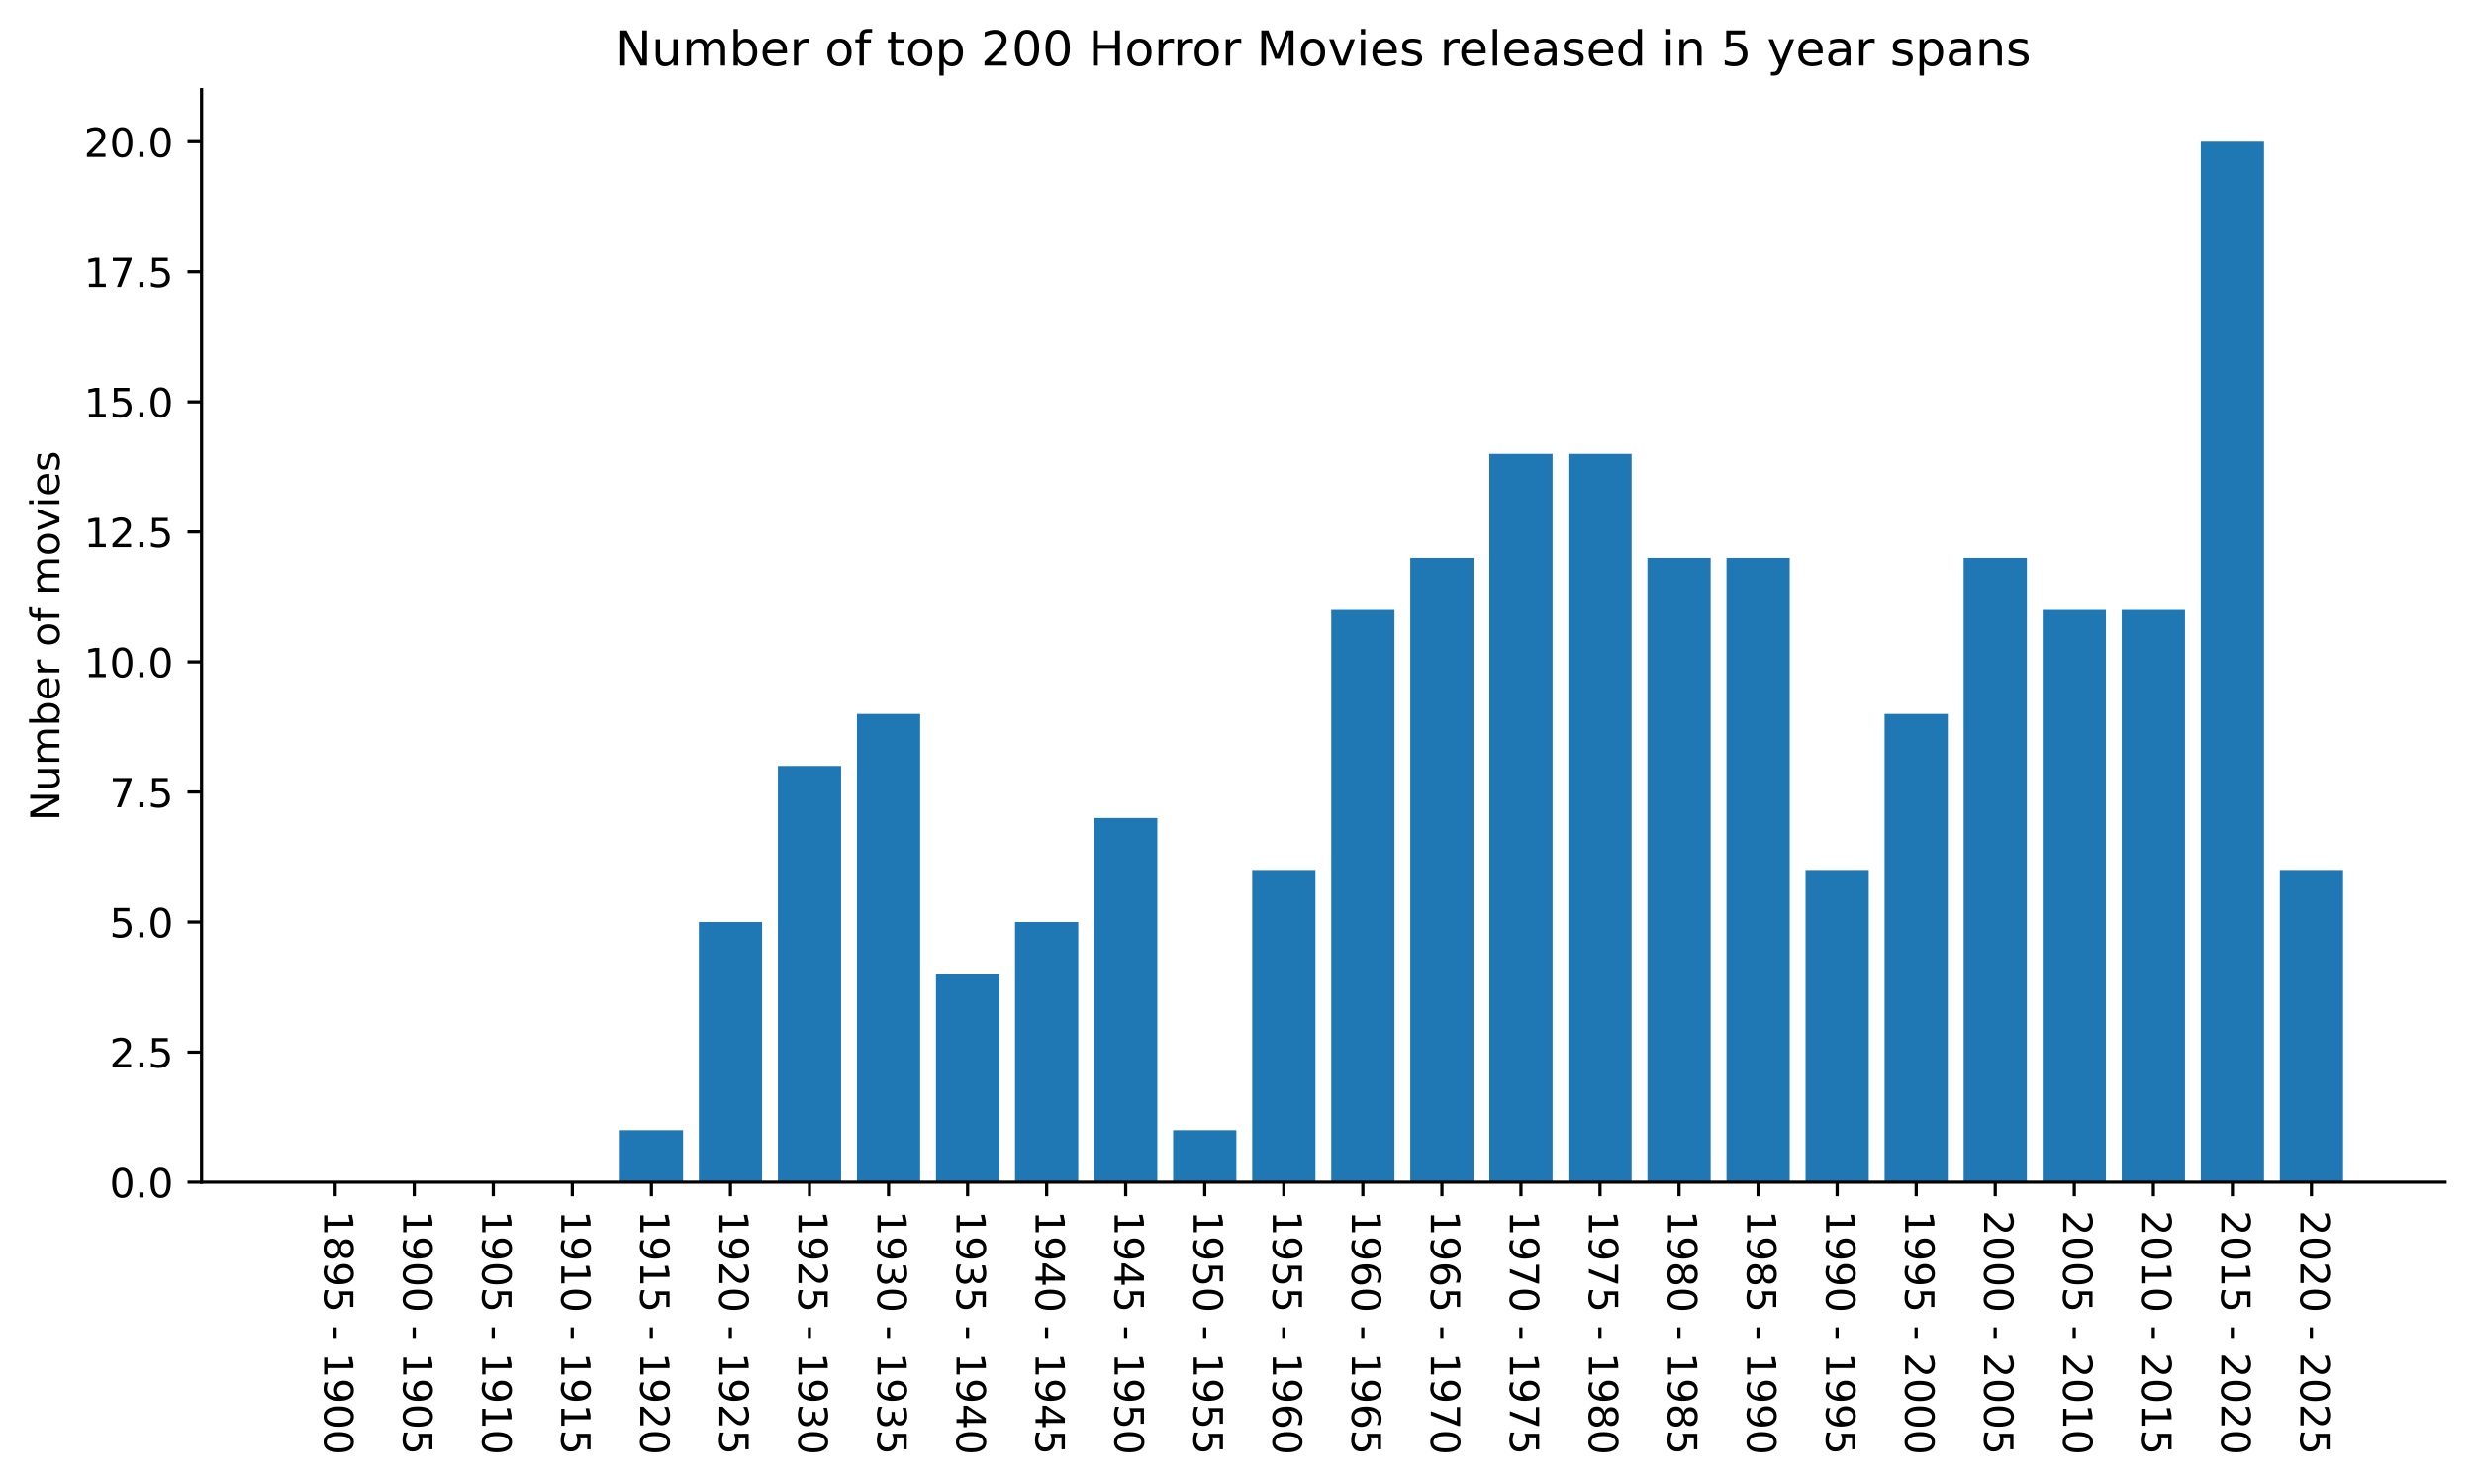 <?xml version="1.0" encoding="utf-8" standalone="no"?>
<!DOCTYPE svg PUBLIC "-//W3C//DTD SVG 1.1//EN"
  "http://www.w3.org/Graphics/SVG/1.1/DTD/svg11.dtd">
<!-- Created with matplotlib (https://matplotlib.org/) -->
<svg height="369.182pt" version="1.1" viewBox="0 0 615.344 369.182" width="615.344pt" xmlns="http://www.w3.org/2000/svg" xmlns:xlink="http://www.w3.org/1999/xlink">
 <defs>
  <style type="text/css">
*{stroke-linecap:butt;stroke-linejoin:round;}
  </style>
 </defs>
 <g id="figure_1">
  <g id="patch_1">
   <path d="M 0 369.182 
L 615.344 369.182 
L 615.344 0 
L 0 0 
z
" style="fill:#ffffff;"/>
  </g>
  <g id="axes_1">
   <g id="patch_2">
    <path d="M 50.144 294.118 
L 608.144 294.118 
L 608.144 22.318 
L 50.144 22.318 
z
" style="fill:#ffffff;"/>
   </g>
   <g id="patch_3">
    <path clip-path="url(#peee3834f13)" d="M 75.507 294.118 
L 91.237 294.118 
L 91.237 294.118 
L 75.507 294.118 
z
" style="fill:#1f77b4;"/>
   </g>
   <g id="patch_4">
    <path clip-path="url(#peee3834f13)" d="M 95.169 294.118 
L 110.899 294.118 
L 110.899 294.118 
L 95.169 294.118 
z
" style="fill:#1f77b4;"/>
   </g>
   <g id="patch_5">
    <path clip-path="url(#peee3834f13)" d="M 114.831 294.118 
L 130.56 294.118 
L 130.56 294.118 
L 114.831 294.118 
z
" style="fill:#1f77b4;"/>
   </g>
   <g id="patch_6">
    <path clip-path="url(#peee3834f13)" d="M 134.493 294.118 
L 150.222 294.118 
L 150.222 294.118 
L 134.493 294.118 
z
" style="fill:#1f77b4;"/>
   </g>
   <g id="patch_7">
    <path clip-path="url(#peee3834f13)" d="M 154.154 294.118 
L 169.884 294.118 
L 169.884 281.175 
L 154.154 281.175 
z
" style="fill:#1f77b4;"/>
   </g>
   <g id="patch_8">
    <path clip-path="url(#peee3834f13)" d="M 173.816 294.118 
L 189.545 294.118 
L 189.545 229.404 
L 173.816 229.404 
z
" style="fill:#1f77b4;"/>
   </g>
   <g id="patch_9">
    <path clip-path="url(#peee3834f13)" d="M 193.478 294.118 
L 209.207 294.118 
L 209.207 190.575 
L 193.478 190.575 
z
" style="fill:#1f77b4;"/>
   </g>
   <g id="patch_10">
    <path clip-path="url(#peee3834f13)" d="M 213.14 294.118 
L 228.869 294.118 
L 228.869 177.632 
L 213.14 177.632 
z
" style="fill:#1f77b4;"/>
   </g>
   <g id="patch_11">
    <path clip-path="url(#peee3834f13)" d="M 232.801 294.118 
L 248.531 294.118 
L 248.531 242.347 
L 232.801 242.347 
z
" style="fill:#1f77b4;"/>
   </g>
   <g id="patch_12">
    <path clip-path="url(#peee3834f13)" d="M 252.463 294.118 
L 268.192 294.118 
L 268.192 229.404 
L 252.463 229.404 
z
" style="fill:#1f77b4;"/>
   </g>
   <g id="patch_13">
    <path clip-path="url(#peee3834f13)" d="M 272.125 294.118 
L 287.854 294.118 
L 287.854 203.518 
L 272.125 203.518 
z
" style="fill:#1f77b4;"/>
   </g>
   <g id="patch_14">
    <path clip-path="url(#peee3834f13)" d="M 291.786 294.118 
L 307.516 294.118 
L 307.516 281.175 
L 291.786 281.175 
z
" style="fill:#1f77b4;"/>
   </g>
   <g id="patch_15">
    <path clip-path="url(#peee3834f13)" d="M 311.448 294.118 
L 327.178 294.118 
L 327.178 216.461 
L 311.448 216.461 
z
" style="fill:#1f77b4;"/>
   </g>
   <g id="patch_16">
    <path clip-path="url(#peee3834f13)" d="M 331.11 294.118 
L 346.839 294.118 
L 346.839 151.747 
L 331.11 151.747 
z
" style="fill:#1f77b4;"/>
   </g>
   <g id="patch_17">
    <path clip-path="url(#peee3834f13)" d="M 350.772 294.118 
L 366.501 294.118 
L 366.501 138.804 
L 350.772 138.804 
z
" style="fill:#1f77b4;"/>
   </g>
   <g id="patch_18">
    <path clip-path="url(#peee3834f13)" d="M 370.433 294.118 
L 386.163 294.118 
L 386.163 112.918 
L 370.433 112.918 
z
" style="fill:#1f77b4;"/>
   </g>
   <g id="patch_19">
    <path clip-path="url(#peee3834f13)" d="M 390.095 294.118 
L 405.825 294.118 
L 405.825 112.918 
L 390.095 112.918 
z
" style="fill:#1f77b4;"/>
   </g>
   <g id="patch_20">
    <path clip-path="url(#peee3834f13)" d="M 409.757 294.118 
L 425.486 294.118 
L 425.486 138.804 
L 409.757 138.804 
z
" style="fill:#1f77b4;"/>
   </g>
   <g id="patch_21">
    <path clip-path="url(#peee3834f13)" d="M 429.419 294.118 
L 445.148 294.118 
L 445.148 138.804 
L 429.419 138.804 
z
" style="fill:#1f77b4;"/>
   </g>
   <g id="patch_22">
    <path clip-path="url(#peee3834f13)" d="M 449.08 294.118 
L 464.81 294.118 
L 464.81 216.461 
L 449.08 216.461 
z
" style="fill:#1f77b4;"/>
   </g>
   <g id="patch_23">
    <path clip-path="url(#peee3834f13)" d="M 468.742 294.118 
L 484.471 294.118 
L 484.471 177.632 
L 468.742 177.632 
z
" style="fill:#1f77b4;"/>
   </g>
   <g id="patch_24">
    <path clip-path="url(#peee3834f13)" d="M 488.404 294.118 
L 504.133 294.118 
L 504.133 138.804 
L 488.404 138.804 
z
" style="fill:#1f77b4;"/>
   </g>
   <g id="patch_25">
    <path clip-path="url(#peee3834f13)" d="M 508.066 294.118 
L 523.795 294.118 
L 523.795 151.747 
L 508.066 151.747 
z
" style="fill:#1f77b4;"/>
   </g>
   <g id="patch_26">
    <path clip-path="url(#peee3834f13)" d="M 527.727 294.118 
L 543.457 294.118 
L 543.457 151.747 
L 527.727 151.747 
z
" style="fill:#1f77b4;"/>
   </g>
   <g id="patch_27">
    <path clip-path="url(#peee3834f13)" d="M 547.389 294.118 
L 563.118 294.118 
L 563.118 35.261 
L 547.389 35.261 
z
" style="fill:#1f77b4;"/>
   </g>
   <g id="patch_28">
    <path clip-path="url(#peee3834f13)" d="M 567.051 294.118 
L 582.78 294.118 
L 582.78 216.461 
L 567.051 216.461 
z
" style="fill:#1f77b4;"/>
   </g>
   <g id="matplotlib.axis_1">
    <g id="xtick_1">
     <g id="line2d_1">
      <defs>
       <path d="M 0 0 
L 0 3.5 
" id="m749f375900" style="stroke:#000000;stroke-width:0.8;"/>
      </defs>
      <g>
       <use style="stroke:#000000;stroke-width:0.8;" x="83.372" xlink:href="#m749f375900" y="294.118"/>
      </g>
     </g>
     <g id="text_1">
      <!-- 1895 - 1900 -->
      <defs>
       <path d="M 12.406 8.297 
L 28.516 8.297 
L 28.516 63.922 
L 10.984 60.406 
L 10.984 69.391 
L 28.422 72.906 
L 38.281 72.906 
L 38.281 8.297 
L 54.391 8.297 
L 54.391 0 
L 12.406 0 
z
" id="DejaVuSans-49"/>
       <path d="M 31.781 34.625 
Q 24.75 34.625 20.719 30.859 
Q 16.703 27.094 16.703 20.516 
Q 16.703 13.922 20.719 10.156 
Q 24.75 6.391 31.781 6.391 
Q 38.812 6.391 42.859 10.172 
Q 46.922 13.969 46.922 20.516 
Q 46.922 27.094 42.891 30.859 
Q 38.875 34.625 31.781 34.625 
z
M 21.922 38.812 
Q 15.578 40.375 12.031 44.719 
Q 8.5 49.078 8.5 55.328 
Q 8.5 64.062 14.719 69.141 
Q 20.953 74.219 31.781 74.219 
Q 42.672 74.219 48.875 69.141 
Q 55.078 64.062 55.078 55.328 
Q 55.078 49.078 51.531 44.719 
Q 48 40.375 41.703 38.812 
Q 48.828 37.156 52.797 32.312 
Q 56.781 27.484 56.781 20.516 
Q 56.781 9.906 50.312 4.234 
Q 43.844 -1.422 31.781 -1.422 
Q 19.734 -1.422 13.25 4.234 
Q 6.781 9.906 6.781 20.516 
Q 6.781 27.484 10.781 32.312 
Q 14.797 37.156 21.922 38.812 
z
M 18.312 54.391 
Q 18.312 48.734 21.844 45.562 
Q 25.391 42.391 31.781 42.391 
Q 38.141 42.391 41.719 45.562 
Q 45.312 48.734 45.312 54.391 
Q 45.312 60.062 41.719 63.234 
Q 38.141 66.406 31.781 66.406 
Q 25.391 66.406 21.844 63.234 
Q 18.312 60.062 18.312 54.391 
z
" id="DejaVuSans-56"/>
       <path d="M 10.984 1.516 
L 10.984 10.5 
Q 14.703 8.734 18.5 7.812 
Q 22.312 6.891 25.984 6.891 
Q 35.75 6.891 40.891 13.453 
Q 46.047 20.016 46.781 33.406 
Q 43.953 29.203 39.594 26.953 
Q 35.25 24.703 29.984 24.703 
Q 19.047 24.703 12.672 31.312 
Q 6.297 37.938 6.297 49.422 
Q 6.297 60.641 12.938 67.422 
Q 19.578 74.219 30.609 74.219 
Q 43.266 74.219 49.922 64.516 
Q 56.594 54.828 56.594 36.375 
Q 56.594 19.141 48.406 8.859 
Q 40.234 -1.422 26.422 -1.422 
Q 22.703 -1.422 18.891 -0.688 
Q 15.094 0.047 10.984 1.516 
z
M 30.609 32.422 
Q 37.25 32.422 41.125 36.953 
Q 45.016 41.5 45.016 49.422 
Q 45.016 57.281 41.125 61.844 
Q 37.25 66.406 30.609 66.406 
Q 23.969 66.406 20.094 61.844 
Q 16.219 57.281 16.219 49.422 
Q 16.219 41.5 20.094 36.953 
Q 23.969 32.422 30.609 32.422 
z
" id="DejaVuSans-57"/>
       <path d="M 10.797 72.906 
L 49.516 72.906 
L 49.516 64.594 
L 19.828 64.594 
L 19.828 46.734 
Q 21.969 47.469 24.109 47.828 
Q 26.266 48.188 28.422 48.188 
Q 40.625 48.188 47.75 41.5 
Q 54.891 34.812 54.891 23.391 
Q 54.891 11.625 47.562 5.094 
Q 40.234 -1.422 26.906 -1.422 
Q 22.312 -1.422 17.547 -0.641 
Q 12.797 0.141 7.719 1.703 
L 7.719 11.625 
Q 12.109 9.234 16.797 8.062 
Q 21.484 6.891 26.703 6.891 
Q 35.156 6.891 40.078 11.328 
Q 45.016 15.766 45.016 23.391 
Q 45.016 31 40.078 35.438 
Q 35.156 39.891 26.703 39.891 
Q 22.75 39.891 18.812 39.016 
Q 14.891 38.141 10.797 36.281 
z
" id="DejaVuSans-53"/>
       <path id="DejaVuSans-32"/>
       <path d="M 4.891 31.391 
L 31.203 31.391 
L 31.203 23.391 
L 4.891 23.391 
z
" id="DejaVuSans-45"/>
       <path d="M 31.781 66.406 
Q 24.172 66.406 20.328 58.906 
Q 16.5 51.422 16.5 36.375 
Q 16.5 21.391 20.328 13.891 
Q 24.172 6.391 31.781 6.391 
Q 39.453 6.391 43.281 13.891 
Q 47.125 21.391 47.125 36.375 
Q 47.125 51.422 43.281 58.906 
Q 39.453 66.406 31.781 66.406 
z
M 31.781 74.219 
Q 44.047 74.219 50.516 64.516 
Q 56.984 54.828 56.984 36.375 
Q 56.984 17.969 50.516 8.266 
Q 44.047 -1.422 31.781 -1.422 
Q 19.531 -1.422 13.062 8.266 
Q 6.594 17.969 6.594 36.375 
Q 6.594 54.828 13.062 64.516 
Q 19.531 74.219 31.781 74.219 
z
" id="DejaVuSans-48"/>
      </defs>
      <g transform="translate(80.613 301.118)rotate(-270)scale(0.1 -0.1)">
       <use xlink:href="#DejaVuSans-49"/>
       <use x="63.623" xlink:href="#DejaVuSans-56"/>
       <use x="127.246" xlink:href="#DejaVuSans-57"/>
       <use x="190.869" xlink:href="#DejaVuSans-53"/>
       <use x="254.492" xlink:href="#DejaVuSans-32"/>
       <use x="286.279" xlink:href="#DejaVuSans-45"/>
       <use x="322.363" xlink:href="#DejaVuSans-32"/>
       <use x="354.15" xlink:href="#DejaVuSans-49"/>
       <use x="417.773" xlink:href="#DejaVuSans-57"/>
       <use x="481.396" xlink:href="#DejaVuSans-48"/>
       <use x="545.02" xlink:href="#DejaVuSans-48"/>
      </g>
     </g>
    </g>
    <g id="xtick_2">
     <g id="line2d_2">
      <g>
       <use style="stroke:#000000;stroke-width:0.8;" x="103.034" xlink:href="#m749f375900" y="294.118"/>
      </g>
     </g>
     <g id="text_2">
      <!-- 1900 - 1905 -->
      <g transform="translate(100.274 301.118)rotate(-270)scale(0.1 -0.1)">
       <use xlink:href="#DejaVuSans-49"/>
       <use x="63.623" xlink:href="#DejaVuSans-57"/>
       <use x="127.246" xlink:href="#DejaVuSans-48"/>
       <use x="190.869" xlink:href="#DejaVuSans-48"/>
       <use x="254.492" xlink:href="#DejaVuSans-32"/>
       <use x="286.279" xlink:href="#DejaVuSans-45"/>
       <use x="322.363" xlink:href="#DejaVuSans-32"/>
       <use x="354.15" xlink:href="#DejaVuSans-49"/>
       <use x="417.773" xlink:href="#DejaVuSans-57"/>
       <use x="481.396" xlink:href="#DejaVuSans-48"/>
       <use x="545.02" xlink:href="#DejaVuSans-53"/>
      </g>
     </g>
    </g>
    <g id="xtick_3">
     <g id="line2d_3">
      <g>
       <use style="stroke:#000000;stroke-width:0.8;" x="122.696" xlink:href="#m749f375900" y="294.118"/>
      </g>
     </g>
     <g id="text_3">
      <!-- 1905 - 1910 -->
      <g transform="translate(119.936 301.118)rotate(-270)scale(0.1 -0.1)">
       <use xlink:href="#DejaVuSans-49"/>
       <use x="63.623" xlink:href="#DejaVuSans-57"/>
       <use x="127.246" xlink:href="#DejaVuSans-48"/>
       <use x="190.869" xlink:href="#DejaVuSans-53"/>
       <use x="254.492" xlink:href="#DejaVuSans-32"/>
       <use x="286.279" xlink:href="#DejaVuSans-45"/>
       <use x="322.363" xlink:href="#DejaVuSans-32"/>
       <use x="354.15" xlink:href="#DejaVuSans-49"/>
       <use x="417.773" xlink:href="#DejaVuSans-57"/>
       <use x="481.396" xlink:href="#DejaVuSans-49"/>
       <use x="545.02" xlink:href="#DejaVuSans-48"/>
      </g>
     </g>
    </g>
    <g id="xtick_4">
     <g id="line2d_4">
      <g>
       <use style="stroke:#000000;stroke-width:0.8;" x="142.357" xlink:href="#m749f375900" y="294.118"/>
      </g>
     </g>
     <g id="text_4">
      <!-- 1910 - 1915 -->
      <g transform="translate(139.598 301.118)rotate(-270)scale(0.1 -0.1)">
       <use xlink:href="#DejaVuSans-49"/>
       <use x="63.623" xlink:href="#DejaVuSans-57"/>
       <use x="127.246" xlink:href="#DejaVuSans-49"/>
       <use x="190.869" xlink:href="#DejaVuSans-48"/>
       <use x="254.492" xlink:href="#DejaVuSans-32"/>
       <use x="286.279" xlink:href="#DejaVuSans-45"/>
       <use x="322.363" xlink:href="#DejaVuSans-32"/>
       <use x="354.15" xlink:href="#DejaVuSans-49"/>
       <use x="417.773" xlink:href="#DejaVuSans-57"/>
       <use x="481.396" xlink:href="#DejaVuSans-49"/>
       <use x="545.02" xlink:href="#DejaVuSans-53"/>
      </g>
     </g>
    </g>
    <g id="xtick_5">
     <g id="line2d_5">
      <g>
       <use style="stroke:#000000;stroke-width:0.8;" x="162.019" xlink:href="#m749f375900" y="294.118"/>
      </g>
     </g>
     <g id="text_5">
      <!-- 1915 - 1920 -->
      <defs>
       <path d="M 19.188 8.297 
L 53.609 8.297 
L 53.609 0 
L 7.328 0 
L 7.328 8.297 
Q 12.938 14.109 22.625 23.891 
Q 32.328 33.688 34.812 36.531 
Q 39.547 41.844 41.422 45.531 
Q 43.312 49.219 43.312 52.781 
Q 43.312 58.594 39.234 62.25 
Q 35.156 65.922 28.609 65.922 
Q 23.969 65.922 18.812 64.312 
Q 13.672 62.703 7.812 59.422 
L 7.812 69.391 
Q 13.766 71.781 18.938 73 
Q 24.125 74.219 28.422 74.219 
Q 39.75 74.219 46.484 68.547 
Q 53.219 62.891 53.219 53.422 
Q 53.219 48.922 51.531 44.891 
Q 49.859 40.875 45.406 35.406 
Q 44.188 33.984 37.641 27.219 
Q 31.109 20.453 19.188 8.297 
z
" id="DejaVuSans-50"/>
      </defs>
      <g transform="translate(159.26 301.118)rotate(-270)scale(0.1 -0.1)">
       <use xlink:href="#DejaVuSans-49"/>
       <use x="63.623" xlink:href="#DejaVuSans-57"/>
       <use x="127.246" xlink:href="#DejaVuSans-49"/>
       <use x="190.869" xlink:href="#DejaVuSans-53"/>
       <use x="254.492" xlink:href="#DejaVuSans-32"/>
       <use x="286.279" xlink:href="#DejaVuSans-45"/>
       <use x="322.363" xlink:href="#DejaVuSans-32"/>
       <use x="354.15" xlink:href="#DejaVuSans-49"/>
       <use x="417.773" xlink:href="#DejaVuSans-57"/>
       <use x="481.396" xlink:href="#DejaVuSans-50"/>
       <use x="545.02" xlink:href="#DejaVuSans-48"/>
      </g>
     </g>
    </g>
    <g id="xtick_6">
     <g id="line2d_6">
      <g>
       <use style="stroke:#000000;stroke-width:0.8;" x="181.681" xlink:href="#m749f375900" y="294.118"/>
      </g>
     </g>
     <g id="text_6">
      <!-- 1920 - 1925 -->
      <g transform="translate(178.921 301.118)rotate(-270)scale(0.1 -0.1)">
       <use xlink:href="#DejaVuSans-49"/>
       <use x="63.623" xlink:href="#DejaVuSans-57"/>
       <use x="127.246" xlink:href="#DejaVuSans-50"/>
       <use x="190.869" xlink:href="#DejaVuSans-48"/>
       <use x="254.492" xlink:href="#DejaVuSans-32"/>
       <use x="286.279" xlink:href="#DejaVuSans-45"/>
       <use x="322.363" xlink:href="#DejaVuSans-32"/>
       <use x="354.15" xlink:href="#DejaVuSans-49"/>
       <use x="417.773" xlink:href="#DejaVuSans-57"/>
       <use x="481.396" xlink:href="#DejaVuSans-50"/>
       <use x="545.02" xlink:href="#DejaVuSans-53"/>
      </g>
     </g>
    </g>
    <g id="xtick_7">
     <g id="line2d_7">
      <g>
       <use style="stroke:#000000;stroke-width:0.8;" x="201.342" xlink:href="#m749f375900" y="294.118"/>
      </g>
     </g>
     <g id="text_7">
      <!-- 1925 - 1930 -->
      <defs>
       <path d="M 40.578 39.312 
Q 47.656 37.797 51.625 33 
Q 55.609 28.219 55.609 21.188 
Q 55.609 10.406 48.188 4.484 
Q 40.766 -1.422 27.094 -1.422 
Q 22.516 -1.422 17.656 -0.516 
Q 12.797 0.391 7.625 2.203 
L 7.625 11.719 
Q 11.719 9.328 16.594 8.109 
Q 21.484 6.891 26.812 6.891 
Q 36.078 6.891 40.938 10.547 
Q 45.797 14.203 45.797 21.188 
Q 45.797 27.641 41.281 31.266 
Q 36.766 34.906 28.719 34.906 
L 20.219 34.906 
L 20.219 43.016 
L 29.109 43.016 
Q 36.375 43.016 40.234 45.922 
Q 44.094 48.828 44.094 54.297 
Q 44.094 59.906 40.109 62.906 
Q 36.141 65.922 28.719 65.922 
Q 24.656 65.922 20.016 65.031 
Q 15.375 64.156 9.812 62.312 
L 9.812 71.094 
Q 15.438 72.656 20.344 73.438 
Q 25.25 74.219 29.594 74.219 
Q 40.828 74.219 47.359 69.109 
Q 53.906 64.016 53.906 55.328 
Q 53.906 49.266 50.438 45.094 
Q 46.969 40.922 40.578 39.312 
z
" id="DejaVuSans-51"/>
      </defs>
      <g transform="translate(198.583 301.118)rotate(-270)scale(0.1 -0.1)">
       <use xlink:href="#DejaVuSans-49"/>
       <use x="63.623" xlink:href="#DejaVuSans-57"/>
       <use x="127.246" xlink:href="#DejaVuSans-50"/>
       <use x="190.869" xlink:href="#DejaVuSans-53"/>
       <use x="254.492" xlink:href="#DejaVuSans-32"/>
       <use x="286.279" xlink:href="#DejaVuSans-45"/>
       <use x="322.363" xlink:href="#DejaVuSans-32"/>
       <use x="354.15" xlink:href="#DejaVuSans-49"/>
       <use x="417.773" xlink:href="#DejaVuSans-57"/>
       <use x="481.396" xlink:href="#DejaVuSans-51"/>
       <use x="545.02" xlink:href="#DejaVuSans-48"/>
      </g>
     </g>
    </g>
    <g id="xtick_8">
     <g id="line2d_8">
      <g>
       <use style="stroke:#000000;stroke-width:0.8;" x="221.004" xlink:href="#m749f375900" y="294.118"/>
      </g>
     </g>
     <g id="text_8">
      <!-- 1930 - 1935 -->
      <g transform="translate(218.245 301.118)rotate(-270)scale(0.1 -0.1)">
       <use xlink:href="#DejaVuSans-49"/>
       <use x="63.623" xlink:href="#DejaVuSans-57"/>
       <use x="127.246" xlink:href="#DejaVuSans-51"/>
       <use x="190.869" xlink:href="#DejaVuSans-48"/>
       <use x="254.492" xlink:href="#DejaVuSans-32"/>
       <use x="286.279" xlink:href="#DejaVuSans-45"/>
       <use x="322.363" xlink:href="#DejaVuSans-32"/>
       <use x="354.15" xlink:href="#DejaVuSans-49"/>
       <use x="417.773" xlink:href="#DejaVuSans-57"/>
       <use x="481.396" xlink:href="#DejaVuSans-51"/>
       <use x="545.02" xlink:href="#DejaVuSans-53"/>
      </g>
     </g>
    </g>
    <g id="xtick_9">
     <g id="line2d_9">
      <g>
       <use style="stroke:#000000;stroke-width:0.8;" x="240.666" xlink:href="#m749f375900" y="294.118"/>
      </g>
     </g>
     <g id="text_9">
      <!-- 1935 - 1940 -->
      <defs>
       <path d="M 37.797 64.312 
L 12.891 25.391 
L 37.797 25.391 
z
M 35.203 72.906 
L 47.609 72.906 
L 47.609 25.391 
L 58.016 25.391 
L 58.016 17.188 
L 47.609 17.188 
L 47.609 0 
L 37.797 0 
L 37.797 17.188 
L 4.891 17.188 
L 4.891 26.703 
z
" id="DejaVuSans-52"/>
      </defs>
      <g transform="translate(237.907 301.118)rotate(-270)scale(0.1 -0.1)">
       <use xlink:href="#DejaVuSans-49"/>
       <use x="63.623" xlink:href="#DejaVuSans-57"/>
       <use x="127.246" xlink:href="#DejaVuSans-51"/>
       <use x="190.869" xlink:href="#DejaVuSans-53"/>
       <use x="254.492" xlink:href="#DejaVuSans-32"/>
       <use x="286.279" xlink:href="#DejaVuSans-45"/>
       <use x="322.363" xlink:href="#DejaVuSans-32"/>
       <use x="354.15" xlink:href="#DejaVuSans-49"/>
       <use x="417.773" xlink:href="#DejaVuSans-57"/>
       <use x="481.396" xlink:href="#DejaVuSans-52"/>
       <use x="545.02" xlink:href="#DejaVuSans-48"/>
      </g>
     </g>
    </g>
    <g id="xtick_10">
     <g id="line2d_10">
      <g>
       <use style="stroke:#000000;stroke-width:0.8;" x="260.328" xlink:href="#m749f375900" y="294.118"/>
      </g>
     </g>
     <g id="text_10">
      <!-- 1940 - 1945 -->
      <g transform="translate(257.568 301.118)rotate(-270)scale(0.1 -0.1)">
       <use xlink:href="#DejaVuSans-49"/>
       <use x="63.623" xlink:href="#DejaVuSans-57"/>
       <use x="127.246" xlink:href="#DejaVuSans-52"/>
       <use x="190.869" xlink:href="#DejaVuSans-48"/>
       <use x="254.492" xlink:href="#DejaVuSans-32"/>
       <use x="286.279" xlink:href="#DejaVuSans-45"/>
       <use x="322.363" xlink:href="#DejaVuSans-32"/>
       <use x="354.15" xlink:href="#DejaVuSans-49"/>
       <use x="417.773" xlink:href="#DejaVuSans-57"/>
       <use x="481.396" xlink:href="#DejaVuSans-52"/>
       <use x="545.02" xlink:href="#DejaVuSans-53"/>
      </g>
     </g>
    </g>
    <g id="xtick_11">
     <g id="line2d_11">
      <g>
       <use style="stroke:#000000;stroke-width:0.8;" x="279.989" xlink:href="#m749f375900" y="294.118"/>
      </g>
     </g>
     <g id="text_11">
      <!-- 1945 - 1950 -->
      <g transform="translate(277.23 301.118)rotate(-270)scale(0.1 -0.1)">
       <use xlink:href="#DejaVuSans-49"/>
       <use x="63.623" xlink:href="#DejaVuSans-57"/>
       <use x="127.246" xlink:href="#DejaVuSans-52"/>
       <use x="190.869" xlink:href="#DejaVuSans-53"/>
       <use x="254.492" xlink:href="#DejaVuSans-32"/>
       <use x="286.279" xlink:href="#DejaVuSans-45"/>
       <use x="322.363" xlink:href="#DejaVuSans-32"/>
       <use x="354.15" xlink:href="#DejaVuSans-49"/>
       <use x="417.773" xlink:href="#DejaVuSans-57"/>
       <use x="481.396" xlink:href="#DejaVuSans-53"/>
       <use x="545.02" xlink:href="#DejaVuSans-48"/>
      </g>
     </g>
    </g>
    <g id="xtick_12">
     <g id="line2d_12">
      <g>
       <use style="stroke:#000000;stroke-width:0.8;" x="299.651" xlink:href="#m749f375900" y="294.118"/>
      </g>
     </g>
     <g id="text_12">
      <!-- 1950 - 1955 -->
      <g transform="translate(296.892 301.118)rotate(-270)scale(0.1 -0.1)">
       <use xlink:href="#DejaVuSans-49"/>
       <use x="63.623" xlink:href="#DejaVuSans-57"/>
       <use x="127.246" xlink:href="#DejaVuSans-53"/>
       <use x="190.869" xlink:href="#DejaVuSans-48"/>
       <use x="254.492" xlink:href="#DejaVuSans-32"/>
       <use x="286.279" xlink:href="#DejaVuSans-45"/>
       <use x="322.363" xlink:href="#DejaVuSans-32"/>
       <use x="354.15" xlink:href="#DejaVuSans-49"/>
       <use x="417.773" xlink:href="#DejaVuSans-57"/>
       <use x="481.396" xlink:href="#DejaVuSans-53"/>
       <use x="545.02" xlink:href="#DejaVuSans-53"/>
      </g>
     </g>
    </g>
    <g id="xtick_13">
     <g id="line2d_13">
      <g>
       <use style="stroke:#000000;stroke-width:0.8;" x="319.313" xlink:href="#m749f375900" y="294.118"/>
      </g>
     </g>
     <g id="text_13">
      <!-- 1955 - 1960 -->
      <defs>
       <path d="M 33.016 40.375 
Q 26.375 40.375 22.484 35.828 
Q 18.609 31.297 18.609 23.391 
Q 18.609 15.531 22.484 10.953 
Q 26.375 6.391 33.016 6.391 
Q 39.656 6.391 43.531 10.953 
Q 47.406 15.531 47.406 23.391 
Q 47.406 31.297 43.531 35.828 
Q 39.656 40.375 33.016 40.375 
z
M 52.594 71.297 
L 52.594 62.312 
Q 48.875 64.062 45.094 64.984 
Q 41.312 65.922 37.594 65.922 
Q 27.828 65.922 22.672 59.328 
Q 17.531 52.734 16.797 39.406 
Q 19.672 43.656 24.016 45.922 
Q 28.375 48.188 33.594 48.188 
Q 44.578 48.188 50.953 41.516 
Q 57.328 34.859 57.328 23.391 
Q 57.328 12.156 50.688 5.359 
Q 44.047 -1.422 33.016 -1.422 
Q 20.359 -1.422 13.672 8.266 
Q 6.984 17.969 6.984 36.375 
Q 6.984 53.656 15.188 63.938 
Q 23.391 74.219 37.203 74.219 
Q 40.922 74.219 44.703 73.484 
Q 48.484 72.75 52.594 71.297 
z
" id="DejaVuSans-54"/>
      </defs>
      <g transform="translate(316.554 301.118)rotate(-270)scale(0.1 -0.1)">
       <use xlink:href="#DejaVuSans-49"/>
       <use x="63.623" xlink:href="#DejaVuSans-57"/>
       <use x="127.246" xlink:href="#DejaVuSans-53"/>
       <use x="190.869" xlink:href="#DejaVuSans-53"/>
       <use x="254.492" xlink:href="#DejaVuSans-32"/>
       <use x="286.279" xlink:href="#DejaVuSans-45"/>
       <use x="322.363" xlink:href="#DejaVuSans-32"/>
       <use x="354.15" xlink:href="#DejaVuSans-49"/>
       <use x="417.773" xlink:href="#DejaVuSans-57"/>
       <use x="481.396" xlink:href="#DejaVuSans-54"/>
       <use x="545.02" xlink:href="#DejaVuSans-48"/>
      </g>
     </g>
    </g>
    <g id="xtick_14">
     <g id="line2d_14">
      <g>
       <use style="stroke:#000000;stroke-width:0.8;" x="338.975" xlink:href="#m749f375900" y="294.118"/>
      </g>
     </g>
     <g id="text_14">
      <!-- 1960 - 1965 -->
      <g transform="translate(336.215 301.118)rotate(-270)scale(0.1 -0.1)">
       <use xlink:href="#DejaVuSans-49"/>
       <use x="63.623" xlink:href="#DejaVuSans-57"/>
       <use x="127.246" xlink:href="#DejaVuSans-54"/>
       <use x="190.869" xlink:href="#DejaVuSans-48"/>
       <use x="254.492" xlink:href="#DejaVuSans-32"/>
       <use x="286.279" xlink:href="#DejaVuSans-45"/>
       <use x="322.363" xlink:href="#DejaVuSans-32"/>
       <use x="354.15" xlink:href="#DejaVuSans-49"/>
       <use x="417.773" xlink:href="#DejaVuSans-57"/>
       <use x="481.396" xlink:href="#DejaVuSans-54"/>
       <use x="545.02" xlink:href="#DejaVuSans-53"/>
      </g>
     </g>
    </g>
    <g id="xtick_15">
     <g id="line2d_15">
      <g>
       <use style="stroke:#000000;stroke-width:0.8;" x="358.636" xlink:href="#m749f375900" y="294.118"/>
      </g>
     </g>
     <g id="text_15">
      <!-- 1965 - 1970 -->
      <defs>
       <path d="M 8.203 72.906 
L 55.078 72.906 
L 55.078 68.703 
L 28.609 0 
L 18.312 0 
L 43.219 64.594 
L 8.203 64.594 
z
" id="DejaVuSans-55"/>
      </defs>
      <g transform="translate(355.877 301.118)rotate(-270)scale(0.1 -0.1)">
       <use xlink:href="#DejaVuSans-49"/>
       <use x="63.623" xlink:href="#DejaVuSans-57"/>
       <use x="127.246" xlink:href="#DejaVuSans-54"/>
       <use x="190.869" xlink:href="#DejaVuSans-53"/>
       <use x="254.492" xlink:href="#DejaVuSans-32"/>
       <use x="286.279" xlink:href="#DejaVuSans-45"/>
       <use x="322.363" xlink:href="#DejaVuSans-32"/>
       <use x="354.15" xlink:href="#DejaVuSans-49"/>
       <use x="417.773" xlink:href="#DejaVuSans-57"/>
       <use x="481.396" xlink:href="#DejaVuSans-55"/>
       <use x="545.02" xlink:href="#DejaVuSans-48"/>
      </g>
     </g>
    </g>
    <g id="xtick_16">
     <g id="line2d_16">
      <g>
       <use style="stroke:#000000;stroke-width:0.8;" x="378.298" xlink:href="#m749f375900" y="294.118"/>
      </g>
     </g>
     <g id="text_16">
      <!-- 1970 - 1975 -->
      <g transform="translate(375.539 301.118)rotate(-270)scale(0.1 -0.1)">
       <use xlink:href="#DejaVuSans-49"/>
       <use x="63.623" xlink:href="#DejaVuSans-57"/>
       <use x="127.246" xlink:href="#DejaVuSans-55"/>
       <use x="190.869" xlink:href="#DejaVuSans-48"/>
       <use x="254.492" xlink:href="#DejaVuSans-32"/>
       <use x="286.279" xlink:href="#DejaVuSans-45"/>
       <use x="322.363" xlink:href="#DejaVuSans-32"/>
       <use x="354.15" xlink:href="#DejaVuSans-49"/>
       <use x="417.773" xlink:href="#DejaVuSans-57"/>
       <use x="481.396" xlink:href="#DejaVuSans-55"/>
       <use x="545.02" xlink:href="#DejaVuSans-53"/>
      </g>
     </g>
    </g>
    <g id="xtick_17">
     <g id="line2d_17">
      <g>
       <use style="stroke:#000000;stroke-width:0.8;" x="397.96" xlink:href="#m749f375900" y="294.118"/>
      </g>
     </g>
     <g id="text_17">
      <!-- 1975 - 1980 -->
      <g transform="translate(395.2 301.118)rotate(-270)scale(0.1 -0.1)">
       <use xlink:href="#DejaVuSans-49"/>
       <use x="63.623" xlink:href="#DejaVuSans-57"/>
       <use x="127.246" xlink:href="#DejaVuSans-55"/>
       <use x="190.869" xlink:href="#DejaVuSans-53"/>
       <use x="254.492" xlink:href="#DejaVuSans-32"/>
       <use x="286.279" xlink:href="#DejaVuSans-45"/>
       <use x="322.363" xlink:href="#DejaVuSans-32"/>
       <use x="354.15" xlink:href="#DejaVuSans-49"/>
       <use x="417.773" xlink:href="#DejaVuSans-57"/>
       <use x="481.396" xlink:href="#DejaVuSans-56"/>
       <use x="545.02" xlink:href="#DejaVuSans-48"/>
      </g>
     </g>
    </g>
    <g id="xtick_18">
     <g id="line2d_18">
      <g>
       <use style="stroke:#000000;stroke-width:0.8;" x="417.622" xlink:href="#m749f375900" y="294.118"/>
      </g>
     </g>
     <g id="text_18">
      <!-- 1980 - 1985 -->
      <g transform="translate(414.862 301.118)rotate(-270)scale(0.1 -0.1)">
       <use xlink:href="#DejaVuSans-49"/>
       <use x="63.623" xlink:href="#DejaVuSans-57"/>
       <use x="127.246" xlink:href="#DejaVuSans-56"/>
       <use x="190.869" xlink:href="#DejaVuSans-48"/>
       <use x="254.492" xlink:href="#DejaVuSans-32"/>
       <use x="286.279" xlink:href="#DejaVuSans-45"/>
       <use x="322.363" xlink:href="#DejaVuSans-32"/>
       <use x="354.15" xlink:href="#DejaVuSans-49"/>
       <use x="417.773" xlink:href="#DejaVuSans-57"/>
       <use x="481.396" xlink:href="#DejaVuSans-56"/>
       <use x="545.02" xlink:href="#DejaVuSans-53"/>
      </g>
     </g>
    </g>
    <g id="xtick_19">
     <g id="line2d_19">
      <g>
       <use style="stroke:#000000;stroke-width:0.8;" x="437.283" xlink:href="#m749f375900" y="294.118"/>
      </g>
     </g>
     <g id="text_19">
      <!-- 1985 - 1990 -->
      <g transform="translate(434.524 301.118)rotate(-270)scale(0.1 -0.1)">
       <use xlink:href="#DejaVuSans-49"/>
       <use x="63.623" xlink:href="#DejaVuSans-57"/>
       <use x="127.246" xlink:href="#DejaVuSans-56"/>
       <use x="190.869" xlink:href="#DejaVuSans-53"/>
       <use x="254.492" xlink:href="#DejaVuSans-32"/>
       <use x="286.279" xlink:href="#DejaVuSans-45"/>
       <use x="322.363" xlink:href="#DejaVuSans-32"/>
       <use x="354.15" xlink:href="#DejaVuSans-49"/>
       <use x="417.773" xlink:href="#DejaVuSans-57"/>
       <use x="481.396" xlink:href="#DejaVuSans-57"/>
       <use x="545.02" xlink:href="#DejaVuSans-48"/>
      </g>
     </g>
    </g>
    <g id="xtick_20">
     <g id="line2d_20">
      <g>
       <use style="stroke:#000000;stroke-width:0.8;" x="456.945" xlink:href="#m749f375900" y="294.118"/>
      </g>
     </g>
     <g id="text_20">
      <!-- 1990 - 1995 -->
      <g transform="translate(454.186 301.118)rotate(-270)scale(0.1 -0.1)">
       <use xlink:href="#DejaVuSans-49"/>
       <use x="63.623" xlink:href="#DejaVuSans-57"/>
       <use x="127.246" xlink:href="#DejaVuSans-57"/>
       <use x="190.869" xlink:href="#DejaVuSans-48"/>
       <use x="254.492" xlink:href="#DejaVuSans-32"/>
       <use x="286.279" xlink:href="#DejaVuSans-45"/>
       <use x="322.363" xlink:href="#DejaVuSans-32"/>
       <use x="354.15" xlink:href="#DejaVuSans-49"/>
       <use x="417.773" xlink:href="#DejaVuSans-57"/>
       <use x="481.396" xlink:href="#DejaVuSans-57"/>
       <use x="545.02" xlink:href="#DejaVuSans-53"/>
      </g>
     </g>
    </g>
    <g id="xtick_21">
     <g id="line2d_21">
      <g>
       <use style="stroke:#000000;stroke-width:0.8;" x="476.607" xlink:href="#m749f375900" y="294.118"/>
      </g>
     </g>
     <g id="text_21">
      <!-- 1995 - 2000 -->
      <g transform="translate(473.847 301.118)rotate(-270)scale(0.1 -0.1)">
       <use xlink:href="#DejaVuSans-49"/>
       <use x="63.623" xlink:href="#DejaVuSans-57"/>
       <use x="127.246" xlink:href="#DejaVuSans-57"/>
       <use x="190.869" xlink:href="#DejaVuSans-53"/>
       <use x="254.492" xlink:href="#DejaVuSans-32"/>
       <use x="286.279" xlink:href="#DejaVuSans-45"/>
       <use x="322.363" xlink:href="#DejaVuSans-32"/>
       <use x="354.15" xlink:href="#DejaVuSans-50"/>
       <use x="417.773" xlink:href="#DejaVuSans-48"/>
       <use x="481.396" xlink:href="#DejaVuSans-48"/>
       <use x="545.02" xlink:href="#DejaVuSans-48"/>
      </g>
     </g>
    </g>
    <g id="xtick_22">
     <g id="line2d_22">
      <g>
       <use style="stroke:#000000;stroke-width:0.8;" x="496.268" xlink:href="#m749f375900" y="294.118"/>
      </g>
     </g>
     <g id="text_22">
      <!-- 2000 - 2005 -->
      <g transform="translate(493.509 301.118)rotate(-270)scale(0.1 -0.1)">
       <use xlink:href="#DejaVuSans-50"/>
       <use x="63.623" xlink:href="#DejaVuSans-48"/>
       <use x="127.246" xlink:href="#DejaVuSans-48"/>
       <use x="190.869" xlink:href="#DejaVuSans-48"/>
       <use x="254.492" xlink:href="#DejaVuSans-32"/>
       <use x="286.279" xlink:href="#DejaVuSans-45"/>
       <use x="322.363" xlink:href="#DejaVuSans-32"/>
       <use x="354.15" xlink:href="#DejaVuSans-50"/>
       <use x="417.773" xlink:href="#DejaVuSans-48"/>
       <use x="481.396" xlink:href="#DejaVuSans-48"/>
       <use x="545.02" xlink:href="#DejaVuSans-53"/>
      </g>
     </g>
    </g>
    <g id="xtick_23">
     <g id="line2d_23">
      <g>
       <use style="stroke:#000000;stroke-width:0.8;" x="515.93" xlink:href="#m749f375900" y="294.118"/>
      </g>
     </g>
     <g id="text_23">
      <!-- 2005 - 2010 -->
      <g transform="translate(513.171 301.118)rotate(-270)scale(0.1 -0.1)">
       <use xlink:href="#DejaVuSans-50"/>
       <use x="63.623" xlink:href="#DejaVuSans-48"/>
       <use x="127.246" xlink:href="#DejaVuSans-48"/>
       <use x="190.869" xlink:href="#DejaVuSans-53"/>
       <use x="254.492" xlink:href="#DejaVuSans-32"/>
       <use x="286.279" xlink:href="#DejaVuSans-45"/>
       <use x="322.363" xlink:href="#DejaVuSans-32"/>
       <use x="354.15" xlink:href="#DejaVuSans-50"/>
       <use x="417.773" xlink:href="#DejaVuSans-48"/>
       <use x="481.396" xlink:href="#DejaVuSans-49"/>
       <use x="545.02" xlink:href="#DejaVuSans-48"/>
      </g>
     </g>
    </g>
    <g id="xtick_24">
     <g id="line2d_24">
      <g>
       <use style="stroke:#000000;stroke-width:0.8;" x="535.592" xlink:href="#m749f375900" y="294.118"/>
      </g>
     </g>
     <g id="text_24">
      <!-- 2010 - 2015 -->
      <g transform="translate(532.833 301.118)rotate(-270)scale(0.1 -0.1)">
       <use xlink:href="#DejaVuSans-50"/>
       <use x="63.623" xlink:href="#DejaVuSans-48"/>
       <use x="127.246" xlink:href="#DejaVuSans-49"/>
       <use x="190.869" xlink:href="#DejaVuSans-48"/>
       <use x="254.492" xlink:href="#DejaVuSans-32"/>
       <use x="286.279" xlink:href="#DejaVuSans-45"/>
       <use x="322.363" xlink:href="#DejaVuSans-32"/>
       <use x="354.15" xlink:href="#DejaVuSans-50"/>
       <use x="417.773" xlink:href="#DejaVuSans-48"/>
       <use x="481.396" xlink:href="#DejaVuSans-49"/>
       <use x="545.02" xlink:href="#DejaVuSans-53"/>
      </g>
     </g>
    </g>
    <g id="xtick_25">
     <g id="line2d_25">
      <g>
       <use style="stroke:#000000;stroke-width:0.8;" x="555.254" xlink:href="#m749f375900" y="294.118"/>
      </g>
     </g>
     <g id="text_25">
      <!-- 2015 - 2020 -->
      <g transform="translate(552.494 301.118)rotate(-270)scale(0.1 -0.1)">
       <use xlink:href="#DejaVuSans-50"/>
       <use x="63.623" xlink:href="#DejaVuSans-48"/>
       <use x="127.246" xlink:href="#DejaVuSans-49"/>
       <use x="190.869" xlink:href="#DejaVuSans-53"/>
       <use x="254.492" xlink:href="#DejaVuSans-32"/>
       <use x="286.279" xlink:href="#DejaVuSans-45"/>
       <use x="322.363" xlink:href="#DejaVuSans-32"/>
       <use x="354.15" xlink:href="#DejaVuSans-50"/>
       <use x="417.773" xlink:href="#DejaVuSans-48"/>
       <use x="481.396" xlink:href="#DejaVuSans-50"/>
       <use x="545.02" xlink:href="#DejaVuSans-48"/>
      </g>
     </g>
    </g>
    <g id="xtick_26">
     <g id="line2d_26">
      <g>
       <use style="stroke:#000000;stroke-width:0.8;" x="574.915" xlink:href="#m749f375900" y="294.118"/>
      </g>
     </g>
     <g id="text_26">
      <!-- 2020 - 2025 -->
      <g transform="translate(572.156 301.118)rotate(-270)scale(0.1 -0.1)">
       <use xlink:href="#DejaVuSans-50"/>
       <use x="63.623" xlink:href="#DejaVuSans-48"/>
       <use x="127.246" xlink:href="#DejaVuSans-50"/>
       <use x="190.869" xlink:href="#DejaVuSans-48"/>
       <use x="254.492" xlink:href="#DejaVuSans-32"/>
       <use x="286.279" xlink:href="#DejaVuSans-45"/>
       <use x="322.363" xlink:href="#DejaVuSans-32"/>
       <use x="354.15" xlink:href="#DejaVuSans-50"/>
       <use x="417.773" xlink:href="#DejaVuSans-48"/>
       <use x="481.396" xlink:href="#DejaVuSans-50"/>
       <use x="545.02" xlink:href="#DejaVuSans-53"/>
      </g>
     </g>
    </g>
   </g>
   <g id="matplotlib.axis_2">
    <g id="ytick_1">
     <g id="line2d_27">
      <defs>
       <path d="M 0 0 
L -3.5 0 
" id="m570832b6e6" style="stroke:#000000;stroke-width:0.8;"/>
      </defs>
      <g>
       <use style="stroke:#000000;stroke-width:0.8;" x="50.144" xlink:href="#m570832b6e6" y="294.118"/>
      </g>
     </g>
     <g id="text_27">
      <!-- 0.0 -->
      <defs>
       <path d="M 10.688 12.406 
L 21 12.406 
L 21 0 
L 10.688 0 
z
" id="DejaVuSans-46"/>
      </defs>
      <g transform="translate(27.241 297.917)scale(0.1 -0.1)">
       <use xlink:href="#DejaVuSans-48"/>
       <use x="63.623" xlink:href="#DejaVuSans-46"/>
       <use x="95.41" xlink:href="#DejaVuSans-48"/>
      </g>
     </g>
    </g>
    <g id="ytick_2">
     <g id="line2d_28">
      <g>
       <use style="stroke:#000000;stroke-width:0.8;" x="50.144" xlink:href="#m570832b6e6" y="261.761"/>
      </g>
     </g>
     <g id="text_28">
      <!-- 2.5 -->
      <g transform="translate(27.241 265.56)scale(0.1 -0.1)">
       <use xlink:href="#DejaVuSans-50"/>
       <use x="63.623" xlink:href="#DejaVuSans-46"/>
       <use x="95.41" xlink:href="#DejaVuSans-53"/>
      </g>
     </g>
    </g>
    <g id="ytick_3">
     <g id="line2d_29">
      <g>
       <use style="stroke:#000000;stroke-width:0.8;" x="50.144" xlink:href="#m570832b6e6" y="229.404"/>
      </g>
     </g>
     <g id="text_29">
      <!-- 5.0 -->
      <g transform="translate(27.241 233.203)scale(0.1 -0.1)">
       <use xlink:href="#DejaVuSans-53"/>
       <use x="63.623" xlink:href="#DejaVuSans-46"/>
       <use x="95.41" xlink:href="#DejaVuSans-48"/>
      </g>
     </g>
    </g>
    <g id="ytick_4">
     <g id="line2d_30">
      <g>
       <use style="stroke:#000000;stroke-width:0.8;" x="50.144" xlink:href="#m570832b6e6" y="197.047"/>
      </g>
     </g>
     <g id="text_30">
      <!-- 7.5 -->
      <g transform="translate(27.241 200.846)scale(0.1 -0.1)">
       <use xlink:href="#DejaVuSans-55"/>
       <use x="63.623" xlink:href="#DejaVuSans-46"/>
       <use x="95.41" xlink:href="#DejaVuSans-53"/>
      </g>
     </g>
    </g>
    <g id="ytick_5">
     <g id="line2d_31">
      <g>
       <use style="stroke:#000000;stroke-width:0.8;" x="50.144" xlink:href="#m570832b6e6" y="164.69"/>
      </g>
     </g>
     <g id="text_31">
      <!-- 10.0 -->
      <g transform="translate(20.878 168.489)scale(0.1 -0.1)">
       <use xlink:href="#DejaVuSans-49"/>
       <use x="63.623" xlink:href="#DejaVuSans-48"/>
       <use x="127.246" xlink:href="#DejaVuSans-46"/>
       <use x="159.033" xlink:href="#DejaVuSans-48"/>
      </g>
     </g>
    </g>
    <g id="ytick_6">
     <g id="line2d_32">
      <g>
       <use style="stroke:#000000;stroke-width:0.8;" x="50.144" xlink:href="#m570832b6e6" y="132.332"/>
      </g>
     </g>
     <g id="text_32">
      <!-- 12.5 -->
      <g transform="translate(20.878 136.132)scale(0.1 -0.1)">
       <use xlink:href="#DejaVuSans-49"/>
       <use x="63.623" xlink:href="#DejaVuSans-50"/>
       <use x="127.246" xlink:href="#DejaVuSans-46"/>
       <use x="159.033" xlink:href="#DejaVuSans-53"/>
      </g>
     </g>
    </g>
    <g id="ytick_7">
     <g id="line2d_33">
      <g>
       <use style="stroke:#000000;stroke-width:0.8;" x="50.144" xlink:href="#m570832b6e6" y="99.975"/>
      </g>
     </g>
     <g id="text_33">
      <!-- 15.0 -->
      <g transform="translate(20.878 103.774)scale(0.1 -0.1)">
       <use xlink:href="#DejaVuSans-49"/>
       <use x="63.623" xlink:href="#DejaVuSans-53"/>
       <use x="127.246" xlink:href="#DejaVuSans-46"/>
       <use x="159.033" xlink:href="#DejaVuSans-48"/>
      </g>
     </g>
    </g>
    <g id="ytick_8">
     <g id="line2d_34">
      <g>
       <use style="stroke:#000000;stroke-width:0.8;" x="50.144" xlink:href="#m570832b6e6" y="67.618"/>
      </g>
     </g>
     <g id="text_34">
      <!-- 17.5 -->
      <g transform="translate(20.878 71.417)scale(0.1 -0.1)">
       <use xlink:href="#DejaVuSans-49"/>
       <use x="63.623" xlink:href="#DejaVuSans-55"/>
       <use x="127.246" xlink:href="#DejaVuSans-46"/>
       <use x="159.033" xlink:href="#DejaVuSans-53"/>
      </g>
     </g>
    </g>
    <g id="ytick_9">
     <g id="line2d_35">
      <g>
       <use style="stroke:#000000;stroke-width:0.8;" x="50.144" xlink:href="#m570832b6e6" y="35.261"/>
      </g>
     </g>
     <g id="text_35">
      <!-- 20.0 -->
      <g transform="translate(20.878 39.06)scale(0.1 -0.1)">
       <use xlink:href="#DejaVuSans-50"/>
       <use x="63.623" xlink:href="#DejaVuSans-48"/>
       <use x="127.246" xlink:href="#DejaVuSans-46"/>
       <use x="159.033" xlink:href="#DejaVuSans-48"/>
      </g>
     </g>
    </g>
    <g id="text_36">
     <!-- Number of movies -->
     <defs>
      <path d="M 9.812 72.906 
L 23.094 72.906 
L 55.422 11.922 
L 55.422 72.906 
L 64.984 72.906 
L 64.984 0 
L 51.703 0 
L 19.391 60.984 
L 19.391 0 
L 9.812 0 
z
" id="DejaVuSans-78"/>
      <path d="M 8.5 21.578 
L 8.5 54.688 
L 17.484 54.688 
L 17.484 21.922 
Q 17.484 14.156 20.5 10.266 
Q 23.531 6.391 29.594 6.391 
Q 36.859 6.391 41.078 11.031 
Q 45.312 15.672 45.312 23.688 
L 45.312 54.688 
L 54.297 54.688 
L 54.297 0 
L 45.312 0 
L 45.312 8.406 
Q 42.047 3.422 37.719 1 
Q 33.406 -1.422 27.688 -1.422 
Q 18.266 -1.422 13.375 4.438 
Q 8.5 10.297 8.5 21.578 
z
M 31.109 56 
z
" id="DejaVuSans-117"/>
      <path d="M 52 44.188 
Q 55.375 50.25 60.062 53.125 
Q 64.75 56 71.094 56 
Q 79.641 56 84.281 50.016 
Q 88.922 44.047 88.922 33.016 
L 88.922 0 
L 79.891 0 
L 79.891 32.719 
Q 79.891 40.578 77.094 44.375 
Q 74.312 48.188 68.609 48.188 
Q 61.625 48.188 57.562 43.547 
Q 53.516 38.922 53.516 30.906 
L 53.516 0 
L 44.484 0 
L 44.484 32.719 
Q 44.484 40.625 41.703 44.406 
Q 38.922 48.188 33.109 48.188 
Q 26.219 48.188 22.156 43.531 
Q 18.109 38.875 18.109 30.906 
L 18.109 0 
L 9.078 0 
L 9.078 54.688 
L 18.109 54.688 
L 18.109 46.188 
Q 21.188 51.219 25.484 53.609 
Q 29.781 56 35.688 56 
Q 41.656 56 45.828 52.969 
Q 50 49.953 52 44.188 
z
" id="DejaVuSans-109"/>
      <path d="M 48.688 27.297 
Q 48.688 37.203 44.609 42.844 
Q 40.531 48.484 33.406 48.484 
Q 26.266 48.484 22.188 42.844 
Q 18.109 37.203 18.109 27.297 
Q 18.109 17.391 22.188 11.75 
Q 26.266 6.109 33.406 6.109 
Q 40.531 6.109 44.609 11.75 
Q 48.688 17.391 48.688 27.297 
z
M 18.109 46.391 
Q 20.953 51.266 25.266 53.625 
Q 29.594 56 35.594 56 
Q 45.562 56 51.781 48.094 
Q 58.016 40.188 58.016 27.297 
Q 58.016 14.406 51.781 6.484 
Q 45.562 -1.422 35.594 -1.422 
Q 29.594 -1.422 25.266 0.953 
Q 20.953 3.328 18.109 8.203 
L 18.109 0 
L 9.078 0 
L 9.078 75.984 
L 18.109 75.984 
z
" id="DejaVuSans-98"/>
      <path d="M 56.203 29.594 
L 56.203 25.203 
L 14.891 25.203 
Q 15.484 15.922 20.484 11.062 
Q 25.484 6.203 34.422 6.203 
Q 39.594 6.203 44.453 7.469 
Q 49.312 8.734 54.109 11.281 
L 54.109 2.781 
Q 49.266 0.734 44.188 -0.344 
Q 39.109 -1.422 33.891 -1.422 
Q 20.797 -1.422 13.156 6.188 
Q 5.516 13.812 5.516 26.812 
Q 5.516 40.234 12.766 48.109 
Q 20.016 56 32.328 56 
Q 43.359 56 49.781 48.891 
Q 56.203 41.797 56.203 29.594 
z
M 47.219 32.234 
Q 47.125 39.594 43.094 43.984 
Q 39.062 48.391 32.422 48.391 
Q 24.906 48.391 20.391 44.141 
Q 15.875 39.891 15.188 32.172 
z
" id="DejaVuSans-101"/>
      <path d="M 41.109 46.297 
Q 39.594 47.172 37.812 47.578 
Q 36.031 48 33.891 48 
Q 26.266 48 22.188 43.047 
Q 18.109 38.094 18.109 28.812 
L 18.109 0 
L 9.078 0 
L 9.078 54.688 
L 18.109 54.688 
L 18.109 46.188 
Q 20.953 51.172 25.484 53.578 
Q 30.031 56 36.531 56 
Q 37.453 56 38.578 55.875 
Q 39.703 55.766 41.062 55.516 
z
" id="DejaVuSans-114"/>
      <path d="M 30.609 48.391 
Q 23.391 48.391 19.188 42.75 
Q 14.984 37.109 14.984 27.297 
Q 14.984 17.484 19.156 11.844 
Q 23.344 6.203 30.609 6.203 
Q 37.797 6.203 41.984 11.859 
Q 46.188 17.531 46.188 27.297 
Q 46.188 37.016 41.984 42.703 
Q 37.797 48.391 30.609 48.391 
z
M 30.609 56 
Q 42.328 56 49.016 48.375 
Q 55.719 40.766 55.719 27.297 
Q 55.719 13.875 49.016 6.219 
Q 42.328 -1.422 30.609 -1.422 
Q 18.844 -1.422 12.172 6.219 
Q 5.516 13.875 5.516 27.297 
Q 5.516 40.766 12.172 48.375 
Q 18.844 56 30.609 56 
z
" id="DejaVuSans-111"/>
      <path d="M 37.109 75.984 
L 37.109 68.5 
L 28.516 68.5 
Q 23.688 68.5 21.797 66.547 
Q 19.922 64.594 19.922 59.516 
L 19.922 54.688 
L 34.719 54.688 
L 34.719 47.703 
L 19.922 47.703 
L 19.922 0 
L 10.891 0 
L 10.891 47.703 
L 2.297 47.703 
L 2.297 54.688 
L 10.891 54.688 
L 10.891 58.5 
Q 10.891 67.625 15.141 71.797 
Q 19.391 75.984 28.609 75.984 
z
" id="DejaVuSans-102"/>
      <path d="M 2.984 54.688 
L 12.5 54.688 
L 29.594 8.797 
L 46.688 54.688 
L 56.203 54.688 
L 35.688 0 
L 23.484 0 
z
" id="DejaVuSans-118"/>
      <path d="M 9.422 54.688 
L 18.406 54.688 
L 18.406 0 
L 9.422 0 
z
M 9.422 75.984 
L 18.406 75.984 
L 18.406 64.594 
L 9.422 64.594 
z
" id="DejaVuSans-105"/>
      <path d="M 44.281 53.078 
L 44.281 44.578 
Q 40.484 46.531 36.375 47.5 
Q 32.281 48.484 27.875 48.484 
Q 21.188 48.484 17.844 46.438 
Q 14.5 44.391 14.5 40.281 
Q 14.5 37.156 16.891 35.375 
Q 19.281 33.594 26.516 31.984 
L 29.594 31.297 
Q 39.156 29.25 43.188 25.516 
Q 47.219 21.781 47.219 15.094 
Q 47.219 7.469 41.188 3.016 
Q 35.156 -1.422 24.609 -1.422 
Q 20.219 -1.422 15.453 -0.562 
Q 10.688 0.297 5.422 2 
L 5.422 11.281 
Q 10.406 8.688 15.234 7.391 
Q 20.062 6.109 24.812 6.109 
Q 31.156 6.109 34.562 8.281 
Q 37.984 10.453 37.984 14.406 
Q 37.984 18.062 35.516 20.016 
Q 33.062 21.969 24.703 23.781 
L 21.578 24.516 
Q 13.234 26.266 9.516 29.906 
Q 5.812 33.547 5.812 39.891 
Q 5.812 47.609 11.281 51.797 
Q 16.75 56 26.812 56 
Q 31.781 56 36.172 55.266 
Q 40.578 54.547 44.281 53.078 
z
" id="DejaVuSans-115"/>
     </defs>
     <g transform="translate(14.798 204.261)rotate(-90)scale(0.1 -0.1)">
      <use xlink:href="#DejaVuSans-78"/>
      <use x="74.805" xlink:href="#DejaVuSans-117"/>
      <use x="138.184" xlink:href="#DejaVuSans-109"/>
      <use x="235.596" xlink:href="#DejaVuSans-98"/>
      <use x="299.072" xlink:href="#DejaVuSans-101"/>
      <use x="360.596" xlink:href="#DejaVuSans-114"/>
      <use x="401.709" xlink:href="#DejaVuSans-32"/>
      <use x="433.496" xlink:href="#DejaVuSans-111"/>
      <use x="494.678" xlink:href="#DejaVuSans-102"/>
      <use x="529.883" xlink:href="#DejaVuSans-32"/>
      <use x="561.67" xlink:href="#DejaVuSans-109"/>
      <use x="659.082" xlink:href="#DejaVuSans-111"/>
      <use x="720.264" xlink:href="#DejaVuSans-118"/>
      <use x="779.443" xlink:href="#DejaVuSans-105"/>
      <use x="807.227" xlink:href="#DejaVuSans-101"/>
      <use x="868.75" xlink:href="#DejaVuSans-115"/>
     </g>
    </g>
   </g>
   <g id="patch_29">
    <path d="M 50.144 294.118 
L 50.144 22.318 
" style="fill:none;stroke:#000000;stroke-linecap:square;stroke-linejoin:miter;stroke-width:0.8;"/>
   </g>
   <g id="patch_30">
    <path d="M 50.144 294.118 
L 608.144 294.118 
" style="fill:none;stroke:#000000;stroke-linecap:square;stroke-linejoin:miter;stroke-width:0.8;"/>
   </g>
   <g id="text_37">
    <!-- Number of top 200 Horror Movies released in 5 year spans -->
    <defs>
     <path d="M 18.312 70.219 
L 18.312 54.688 
L 36.812 54.688 
L 36.812 47.703 
L 18.312 47.703 
L 18.312 18.016 
Q 18.312 11.328 20.141 9.422 
Q 21.969 7.516 27.594 7.516 
L 36.812 7.516 
L 36.812 0 
L 27.594 0 
Q 17.188 0 13.234 3.875 
Q 9.281 7.766 9.281 18.016 
L 9.281 47.703 
L 2.688 47.703 
L 2.688 54.688 
L 9.281 54.688 
L 9.281 70.219 
z
" id="DejaVuSans-116"/>
     <path d="M 18.109 8.203 
L 18.109 -20.797 
L 9.078 -20.797 
L 9.078 54.688 
L 18.109 54.688 
L 18.109 46.391 
Q 20.953 51.266 25.266 53.625 
Q 29.594 56 35.594 56 
Q 45.562 56 51.781 48.094 
Q 58.016 40.188 58.016 27.297 
Q 58.016 14.406 51.781 6.484 
Q 45.562 -1.422 35.594 -1.422 
Q 29.594 -1.422 25.266 0.953 
Q 20.953 3.328 18.109 8.203 
z
M 48.688 27.297 
Q 48.688 37.203 44.609 42.844 
Q 40.531 48.484 33.406 48.484 
Q 26.266 48.484 22.188 42.844 
Q 18.109 37.203 18.109 27.297 
Q 18.109 17.391 22.188 11.75 
Q 26.266 6.109 33.406 6.109 
Q 40.531 6.109 44.609 11.75 
Q 48.688 17.391 48.688 27.297 
z
" id="DejaVuSans-112"/>
     <path d="M 9.812 72.906 
L 19.672 72.906 
L 19.672 43.016 
L 55.516 43.016 
L 55.516 72.906 
L 65.375 72.906 
L 65.375 0 
L 55.516 0 
L 55.516 34.719 
L 19.672 34.719 
L 19.672 0 
L 9.812 0 
z
" id="DejaVuSans-72"/>
     <path d="M 9.812 72.906 
L 24.516 72.906 
L 43.109 23.297 
L 61.812 72.906 
L 76.516 72.906 
L 76.516 0 
L 66.891 0 
L 66.891 64.016 
L 48.094 14.016 
L 38.188 14.016 
L 19.391 64.016 
L 19.391 0 
L 9.812 0 
z
" id="DejaVuSans-77"/>
     <path d="M 9.422 75.984 
L 18.406 75.984 
L 18.406 0 
L 9.422 0 
z
" id="DejaVuSans-108"/>
     <path d="M 34.281 27.484 
Q 23.391 27.484 19.188 25 
Q 14.984 22.516 14.984 16.5 
Q 14.984 11.719 18.141 8.906 
Q 21.297 6.109 26.703 6.109 
Q 34.188 6.109 38.703 11.406 
Q 43.219 16.703 43.219 25.484 
L 43.219 27.484 
z
M 52.203 31.203 
L 52.203 0 
L 43.219 0 
L 43.219 8.297 
Q 40.141 3.328 35.547 0.953 
Q 30.953 -1.422 24.312 -1.422 
Q 15.922 -1.422 10.953 3.297 
Q 6 8.016 6 15.922 
Q 6 25.141 12.172 29.828 
Q 18.359 34.516 30.609 34.516 
L 43.219 34.516 
L 43.219 35.406 
Q 43.219 41.609 39.141 45 
Q 35.062 48.391 27.688 48.391 
Q 23 48.391 18.547 47.266 
Q 14.109 46.141 10.016 43.891 
L 10.016 52.203 
Q 14.938 54.109 19.578 55.047 
Q 24.219 56 28.609 56 
Q 40.484 56 46.344 49.844 
Q 52.203 43.703 52.203 31.203 
z
" id="DejaVuSans-97"/>
     <path d="M 45.406 46.391 
L 45.406 75.984 
L 54.391 75.984 
L 54.391 0 
L 45.406 0 
L 45.406 8.203 
Q 42.578 3.328 38.25 0.953 
Q 33.938 -1.422 27.875 -1.422 
Q 17.969 -1.422 11.734 6.484 
Q 5.516 14.406 5.516 27.297 
Q 5.516 40.188 11.734 48.094 
Q 17.969 56 27.875 56 
Q 33.938 56 38.25 53.625 
Q 42.578 51.266 45.406 46.391 
z
M 14.797 27.297 
Q 14.797 17.391 18.875 11.75 
Q 22.953 6.109 30.078 6.109 
Q 37.203 6.109 41.297 11.75 
Q 45.406 17.391 45.406 27.297 
Q 45.406 37.203 41.297 42.844 
Q 37.203 48.484 30.078 48.484 
Q 22.953 48.484 18.875 42.844 
Q 14.797 37.203 14.797 27.297 
z
" id="DejaVuSans-100"/>
     <path d="M 54.891 33.016 
L 54.891 0 
L 45.906 0 
L 45.906 32.719 
Q 45.906 40.484 42.875 44.328 
Q 39.844 48.188 33.797 48.188 
Q 26.516 48.188 22.312 43.547 
Q 18.109 38.922 18.109 30.906 
L 18.109 0 
L 9.078 0 
L 9.078 54.688 
L 18.109 54.688 
L 18.109 46.188 
Q 21.344 51.125 25.703 53.562 
Q 30.078 56 35.797 56 
Q 45.219 56 50.047 50.172 
Q 54.891 44.344 54.891 33.016 
z
" id="DejaVuSans-110"/>
     <path d="M 32.172 -5.078 
Q 28.375 -14.844 24.75 -17.812 
Q 21.141 -20.797 15.094 -20.797 
L 7.906 -20.797 
L 7.906 -13.281 
L 13.188 -13.281 
Q 16.891 -13.281 18.938 -11.516 
Q 21 -9.766 23.484 -3.219 
L 25.094 0.875 
L 2.984 54.688 
L 12.5 54.688 
L 29.594 11.922 
L 46.688 54.688 
L 56.203 54.688 
z
" id="DejaVuSans-121"/>
    </defs>
    <g transform="translate(153.107 16.318)scale(0.12 -0.12)">
     <use xlink:href="#DejaVuSans-78"/>
     <use x="74.805" xlink:href="#DejaVuSans-117"/>
     <use x="138.184" xlink:href="#DejaVuSans-109"/>
     <use x="235.596" xlink:href="#DejaVuSans-98"/>
     <use x="299.072" xlink:href="#DejaVuSans-101"/>
     <use x="360.596" xlink:href="#DejaVuSans-114"/>
     <use x="401.709" xlink:href="#DejaVuSans-32"/>
     <use x="433.496" xlink:href="#DejaVuSans-111"/>
     <use x="494.678" xlink:href="#DejaVuSans-102"/>
     <use x="529.883" xlink:href="#DejaVuSans-32"/>
     <use x="561.67" xlink:href="#DejaVuSans-116"/>
     <use x="600.879" xlink:href="#DejaVuSans-111"/>
     <use x="662.061" xlink:href="#DejaVuSans-112"/>
     <use x="725.537" xlink:href="#DejaVuSans-32"/>
     <use x="757.324" xlink:href="#DejaVuSans-50"/>
     <use x="820.947" xlink:href="#DejaVuSans-48"/>
     <use x="884.57" xlink:href="#DejaVuSans-48"/>
     <use x="948.193" xlink:href="#DejaVuSans-32"/>
     <use x="979.98" xlink:href="#DejaVuSans-72"/>
     <use x="1055.176" xlink:href="#DejaVuSans-111"/>
     <use x="1116.357" xlink:href="#DejaVuSans-114"/>
     <use x="1155.721" xlink:href="#DejaVuSans-114"/>
     <use x="1194.584" xlink:href="#DejaVuSans-111"/>
     <use x="1255.766" xlink:href="#DejaVuSans-114"/>
     <use x="1296.879" xlink:href="#DejaVuSans-32"/>
     <use x="1328.666" xlink:href="#DejaVuSans-77"/>
     <use x="1414.945" xlink:href="#DejaVuSans-111"/>
     <use x="1476.127" xlink:href="#DejaVuSans-118"/>
     <use x="1535.307" xlink:href="#DejaVuSans-105"/>
     <use x="1563.09" xlink:href="#DejaVuSans-101"/>
     <use x="1624.613" xlink:href="#DejaVuSans-115"/>
     <use x="1676.713" xlink:href="#DejaVuSans-32"/>
     <use x="1708.5" xlink:href="#DejaVuSans-114"/>
     <use x="1747.363" xlink:href="#DejaVuSans-101"/>
     <use x="1808.887" xlink:href="#DejaVuSans-108"/>
     <use x="1836.67" xlink:href="#DejaVuSans-101"/>
     <use x="1898.193" xlink:href="#DejaVuSans-97"/>
     <use x="1959.473" xlink:href="#DejaVuSans-115"/>
     <use x="2011.572" xlink:href="#DejaVuSans-101"/>
     <use x="2073.096" xlink:href="#DejaVuSans-100"/>
     <use x="2136.572" xlink:href="#DejaVuSans-32"/>
     <use x="2168.359" xlink:href="#DejaVuSans-105"/>
     <use x="2196.143" xlink:href="#DejaVuSans-110"/>
     <use x="2259.521" xlink:href="#DejaVuSans-32"/>
     <use x="2291.309" xlink:href="#DejaVuSans-53"/>
     <use x="2354.932" xlink:href="#DejaVuSans-32"/>
     <use x="2386.719" xlink:href="#DejaVuSans-121"/>
     <use x="2445.898" xlink:href="#DejaVuSans-101"/>
     <use x="2507.422" xlink:href="#DejaVuSans-97"/>
     <use x="2568.701" xlink:href="#DejaVuSans-114"/>
     <use x="2609.814" xlink:href="#DejaVuSans-32"/>
     <use x="2641.602" xlink:href="#DejaVuSans-115"/>
     <use x="2693.701" xlink:href="#DejaVuSans-112"/>
     <use x="2757.178" xlink:href="#DejaVuSans-97"/>
     <use x="2818.457" xlink:href="#DejaVuSans-110"/>
     <use x="2881.836" xlink:href="#DejaVuSans-115"/>
    </g>
   </g>
  </g>
 </g>
 <defs>
  <clipPath id="peee3834f13">
   <rect height="271.8" width="558" x="50.144" y="22.318"/>
  </clipPath>
 </defs>
</svg>
